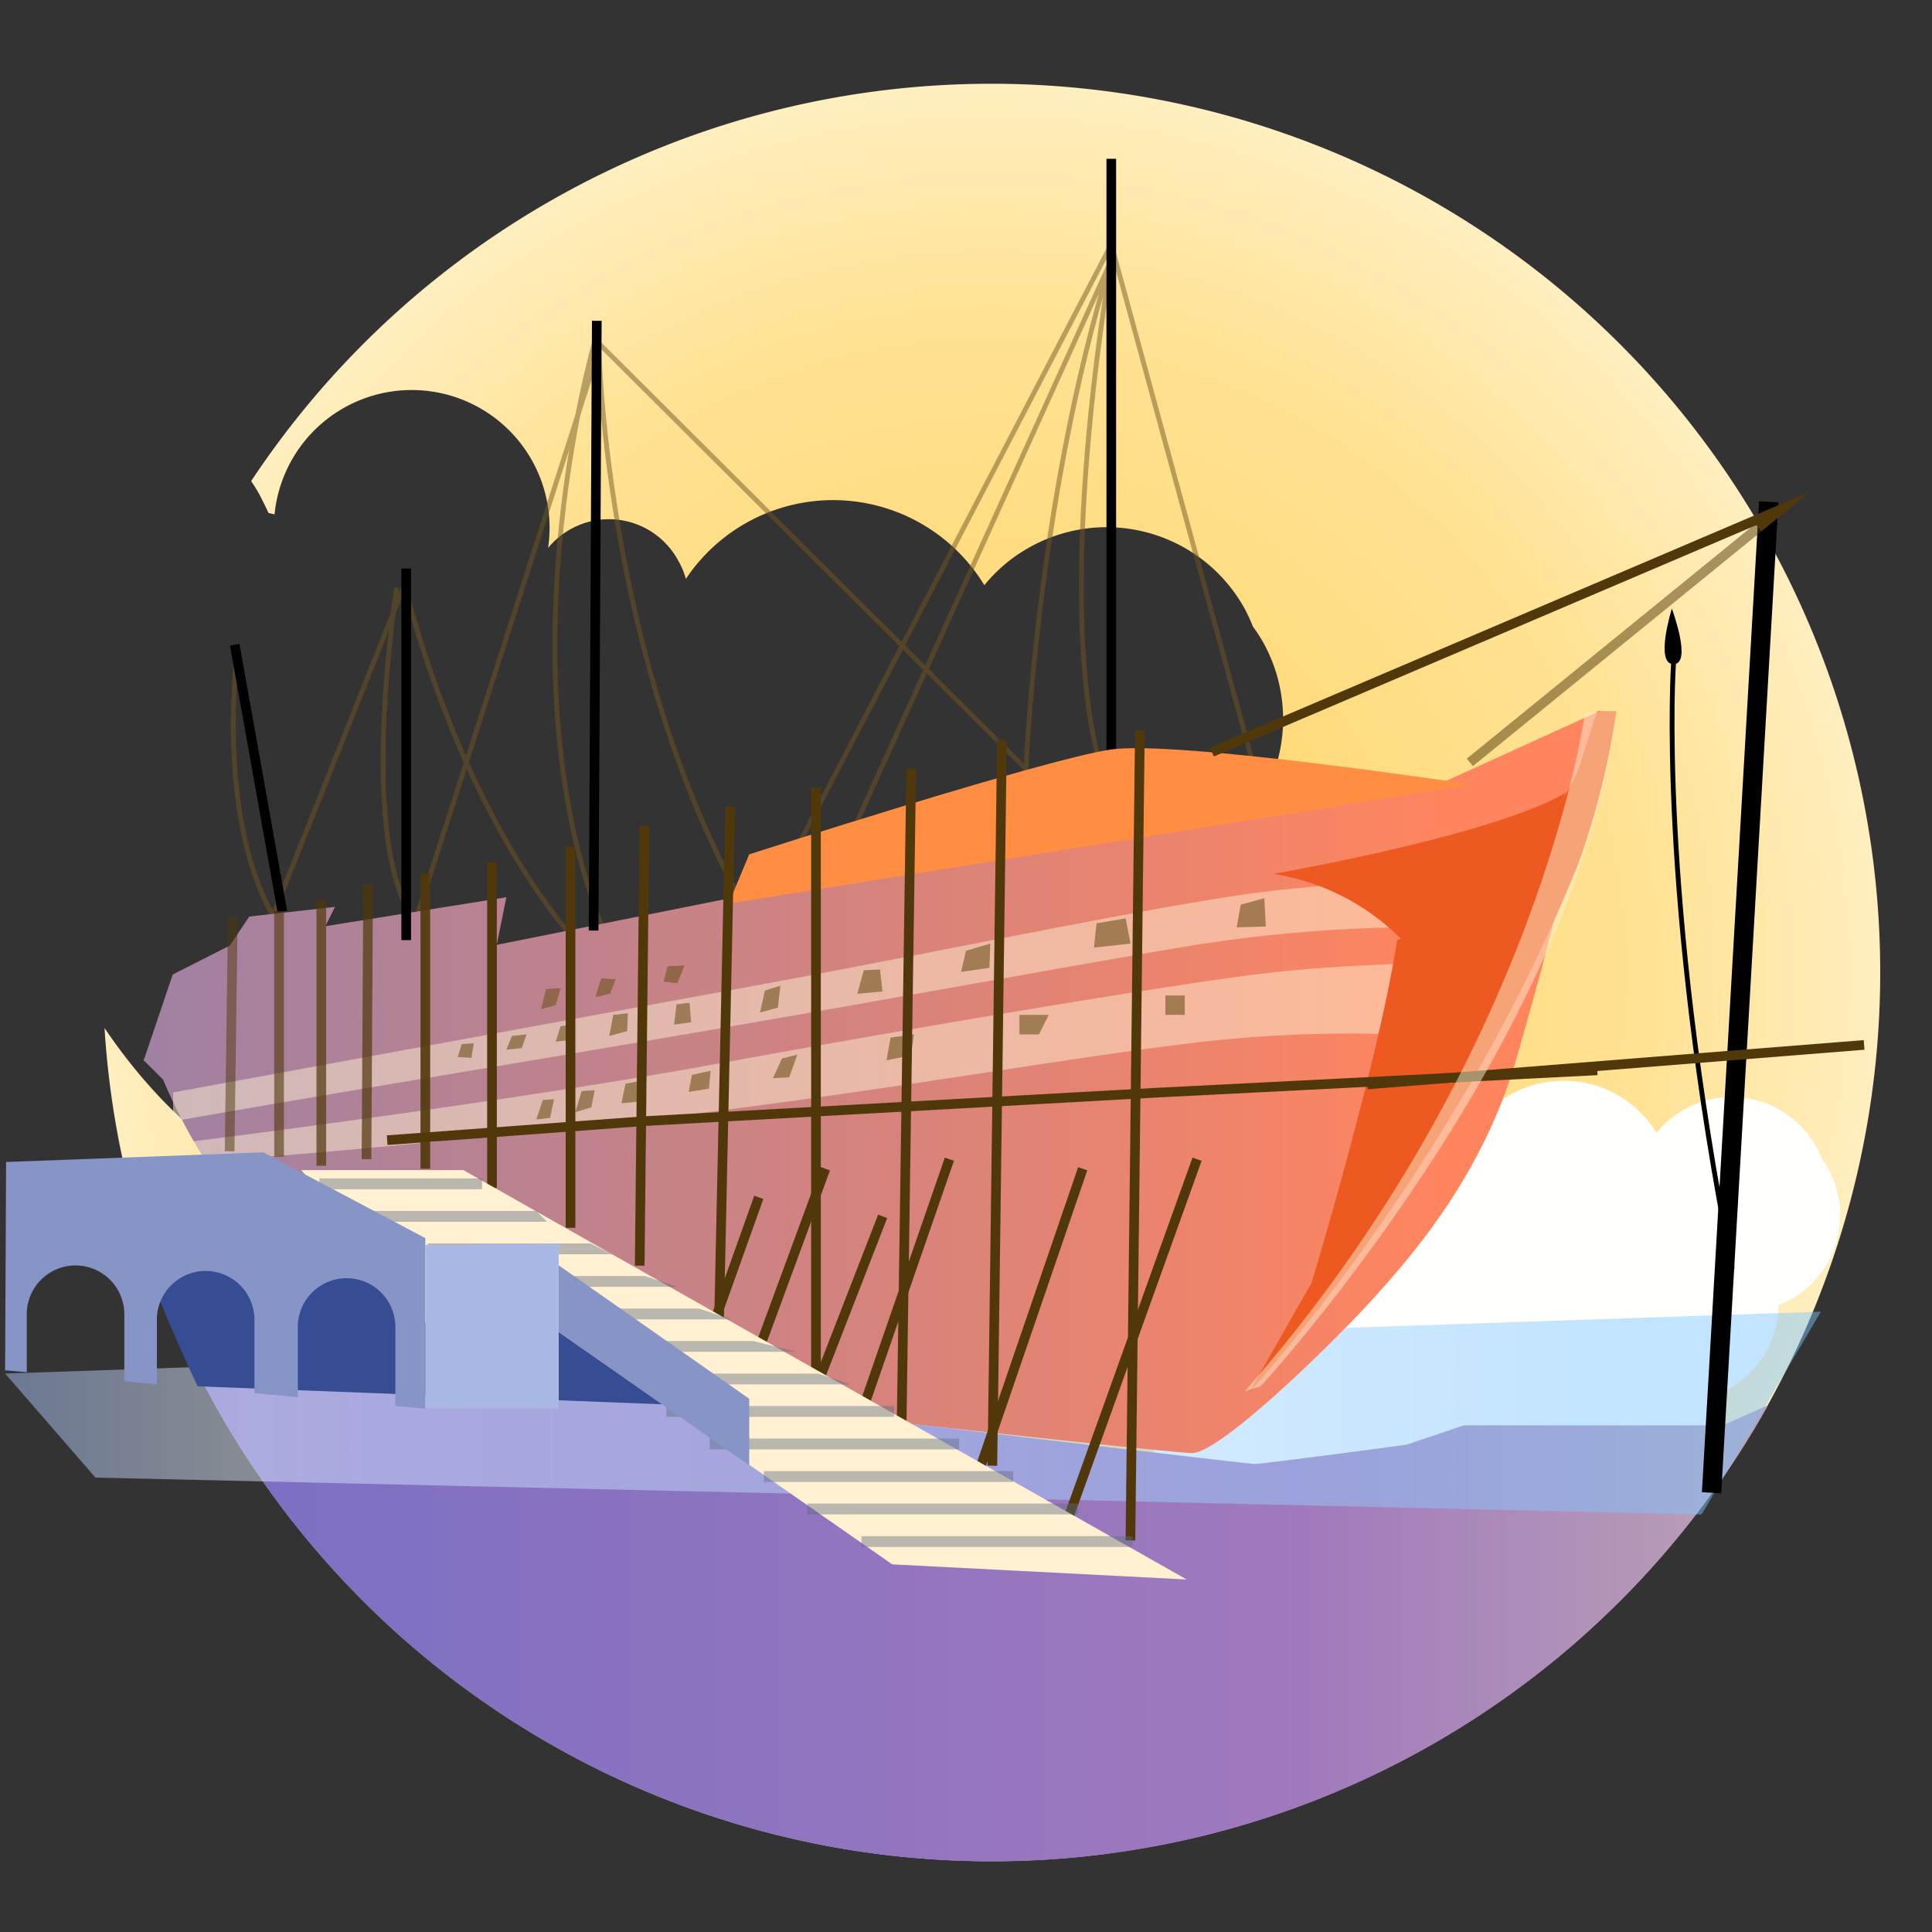 <svg id="Layer_1" data-name="Layer 1" xmlns="http://www.w3.org/2000/svg" xmlns:xlink="http://www.w3.org/1999/xlink" viewBox="0 0 200 200"><rect x="0" y="0" width="200" height="200" fill="#333333" stroke="none"/><defs><style>.cls-1,.cls-16,.cls-19,.cls-20,.cls-21,.cls-22,.cls-23,.cls-24,.cls-7{fill:none;}.cls-2{fill:url(#radial-gradient);}.cls-3{fill:#fffffe;}.cls-4{clip-path:url(#clip-path);}.cls-5{fill:url(#linear-gradient);}.cls-11,.cls-6{opacity:0.49;}.cls-7{stroke:#705520;}.cls-14,.cls-16,.cls-19,.cls-20,.cls-21,.cls-22,.cls-23,.cls-24,.cls-7{stroke-miterlimit:10;}.cls-19,.cls-7{stroke-width:0.5px;}.cls-8{opacity:0.47;fill:url(#linear-gradient-2);}.cls-9{fill:url(#linear-gradient-3);}.cls-10{fill:#374d93;}.cls-11,.cls-25{fill:#fff1d2;}.cls-12{opacity:0.61;}.cls-13{fill:#705520;}.cls-14,.cls-18{fill:#fff;}.cls-14,.cls-16,.cls-19{stroke:#000;}.cls-15{fill:#ed5920;}.cls-16{stroke-width:2px;}.cls-17{fill:#ff8e42;}.cls-20,.cls-21,.cls-22,.cls-23,.cls-24{stroke:#51380b;}.cls-21{opacity:0.9;}.cls-22{opacity:0.7;}.cls-23{opacity:0.6;}.cls-24{opacity:0.5;}.cls-26{opacity:0.43;}.cls-27{fill:#5d6a7f;}.cls-28{fill:#8794c6;}.cls-29{fill:#aab8e5;}</style><radialGradient id="radial-gradient" cx="102.74" cy="100.67" r="91.95" gradientUnits="userSpaceOnUse"><stop offset="0" stop-color="#ffd25e"/><stop offset="0.74" stop-color="#ffe294"/><stop offset="1" stop-color="#ffeebf"/></radialGradient><clipPath id="clip-path"><circle class="cls-1" cx="102.65" cy="100.67" r="92.02"/></clipPath><linearGradient id="linear-gradient" x1="-27.15" y1="175.43" x2="222.16" y2="175.43" gradientUnits="userSpaceOnUse"><stop offset="0" stop-color="#6a6ac6"/><stop offset="0.65" stop-color="#a179bd"/><stop offset="1" stop-color="#d1c3b0"/></linearGradient><linearGradient id="linear-gradient-2" x1="0.53" y1="146.28" x2="188.49" y2="146.28" gradientUnits="userSpaceOnUse"><stop offset="0" stop-color="#abc7ff"/><stop offset="0.13" stop-color="#e3eeff"/><stop offset="0.89" stop-color="#7dc5ff"/></linearGradient><linearGradient id="linear-gradient-3" x1="14.93" y1="112.01" x2="165.63" y2="112.01" gradientUnits="userSpaceOnUse"><stop offset="0" stop-color="#abc7ff"/><stop offset="0" stop-color="#a081a3"/><stop offset="0.89" stop-color="#ff855f"/></linearGradient></defs><title>nonfiction</title><path class="cls-2" d="M102.65,8.67A91.91,91.91,0,0,0,26,49.8c.36.54.71,1.09,1,1.67s.55,1.08.79,1.63l.63.15a14.27,14.27,0,1,1,28.32,3.47A8.15,8.15,0,0,1,70.19,58,7.82,7.82,0,0,1,71,59.93a18.32,18.32,0,0,1,30.9.65,16.08,16.08,0,0,1,4.82-4A16.32,16.32,0,0,1,128.84,63a17.29,17.29,0,0,1,.86,1.86,15.82,15.82,0,0,1,1.11,1.72,16.33,16.33,0,0,1-6.44,22.17,15.78,15.78,0,0,1-1.92.88A16.31,16.31,0,0,1,114,103.75l-.63.31a12.23,12.23,0,0,1-6.16,12.74,12.07,12.07,0,0,1-4.75,1.46,23.46,23.46,0,0,1-42.77,9.38c-25.78,3.33-40.56-8.92-48.87-21.22A92,92,0,1,0,102.65,8.67Z"/><circle class="cls-3" cx="114.54" cy="117.73" r="12.53"/><circle class="cls-3" cx="180.46" cy="125.79" r="10.02"/><circle class="cls-3" cx="107.54" cy="132.31" r="10.65"/><circle class="cls-3" cx="135.12" cy="113.56" r="8.77"/><circle class="cls-3" cx="161.86" cy="123.16" r="11.28"/><circle class="cls-3" cx="179.26" cy="123.59" r="10.02"/><circle class="cls-3" cx="174.1" cy="135.01" r="10.02"/><circle class="cls-3" cx="157.61" cy="150.52" r="14.41"/><circle class="cls-3" cx="171.14" cy="145.22" r="7.52"/><circle class="cls-3" cx="147.64" cy="118.11" r="5.01"/><path class="cls-3" d="M162.13,144.45l3.57-9.11,3.48-4.06-26-13.55s-21-7-21.52-5.32-6.37,9.22-6.37,9.22-6.36,9.22-5.76,10.32S117,166.42,152,157.19Z"/><g class="cls-4"><path class="cls-5" d="M-27.15,141.37l14,.33,9.86-1H38.11s90.74,10.85,91.73,10.85,15.78-2,15.78-2l5.92-2h26.79l6.74-3h11.68l25.41,52L-4,210.15Z"/></g><g class="cls-6"><path class="cls-7" d="M28.41,94.36,41.89,60.49s4.77,21.05,16.77,35.84"/><path class="cls-7" d="M41.07,60.82s-4,25.32,1.48,33.87"/><path class="cls-7" d="M24.46,68.55s-2.13,17.92,4.77,27.78"/><polyline class="cls-7" points="82.66 87.45 115.04 25.31 129.84 79.56"/><path class="cls-7" d="M106.17,80.39s1-28.12,8.87-53.43L88.74,85"/><path class="cls-7" d="M115,27.29s-6.9,38.46,0,55.23"/><path class="cls-7" d="M109.13,82.52,61.62,35.18S50.93,71.67,63.75,99.29"/><path class="cls-7" d="M78.55,96.33C62.77,70.69,62,36.16,62,36.16L43,95.35"/></g><polygon class="cls-8" points="0.53 142.19 188.5 135.78 176.15 156.78 9.88 152.96 0.53 142.19"/><path class="cls-9" d="M165.63,73.59,149.35,81l-26.5,4L76.08,92.88,51.42,97.81l1-4.93-18.74,3,1-2-8.88,1-2,3-5.92,3-3,8.88,2,2a58.18,58.18,0,0,0,14.8,20.71C42.55,142.2,45.79,142,45.79,142s74.66,8.42,77.62,8.42,15.15-11.86,19.74-17.1c3.54-4,10.48-12.14,13.81-23.67C163.38,87.45,165.63,74.58,165.63,73.59Z"/><path class="cls-10" d="M14,127l41.24,5.89,16.84,12.62-51.62-2S15.11,132.37,14,127Z"/><path class="cls-11" d="M150.85,105.06l-7,2a135.46,135.46,0,0,0-21.15,1c-15.89,1.94-38.23,6.21-68.45,9.23s-33.26,2.86-33.26,2.86l-1-2s32.23-4,54.38-8.05,44.4-7.73,54.39-9.07c12.48-1.67,22.15-1,24.16-2Z"/><path class="cls-11" d="M151.86,94l-7.05,2a150.88,150.88,0,0,0-22.16,2c-12.08,2-33.23,6-69.48,12.09-29.95,5-35.25,6-35.25,6v-3S56.19,106.07,78.34,102,123.7,92.88,133.73,92c11.08-1,17.12-3,19.13-4Z"/><g class="cls-12"><rect class="cls-13" x="120.64" y="103.05" width="2.01" height="2.01"/><polygon class="cls-13" points="105.53 107.08 107.55 107.08 108.56 105.06 105.53 105.06 105.53 107.08"/><polygon class="cls-13" points="94.29 109.26 91.77 109.76 92.19 107.41 94.62 107.08 94.29 109.26"/><polygon class="cls-13" points="81.7 111.52 80.02 111.61 80.94 109.59 82.54 109.17 81.7 111.52"/><polygon class="cls-13" points="71.29 113.03 71.63 111.27 73.56 110.85 73.39 112.7 71.29 113.03"/><polygon class="cls-13" points="64.33 114.21 64.75 112.19 66.43 111.86 66.09 114.04 64.33 114.21"/><polygon class="cls-13" points="59.55 115.13 60.22 112.95 61.56 112.86 61.22 114.63 59.55 115.13"/><polygon class="cls-13" points="55.52 115.89 56.94 115.72 57.36 113.79 56.19 113.87 55.52 115.89"/><polygon class="cls-13" points="128.44 93.65 128.02 96 131.04 95.91 130.88 92.98 128.44 93.65"/><polygon class="cls-13" points="113.51 95.58 113.25 98.09 117.03 97.68 116.53 95.07 113.51 95.58"/><polygon class="cls-13" points="100 98.43 99.49 100.61 102.43 100.19 102.51 97.68 100 98.43"/><polygon class="cls-13" points="89.42 100.44 88.75 102.88 91.35 102.63 91.1 100.36 89.42 100.44"/><polygon class="cls-13" points="79.18 102.54 78.68 104.81 80.53 104.31 80.78 102.04 79.18 102.54"/><polygon class="cls-13" points="70.03 103.97 69.78 106.07 71.55 105.82 71.38 103.8 70.03 103.97"/><polygon class="cls-13" points="63.07 107.24 63.49 105.06 65 104.89 64.92 106.74 63.07 107.24"/><polygon class="cls-13" points="58.03 106.24 57.53 107.83 59.04 107.66 59.13 106.07 58.03 106.24"/><polygon class="cls-13" points="54.51 107.08 54.01 108.5 52.41 108.67 53 107.24 54.51 107.08"/><polygon class="cls-13" points="49.05 108 48.8 109.51 47.38 109.42 47.8 108.08 49.05 108"/><polygon class="cls-13" points="70.87 99.94 70.12 101.79 68.69 101.62 69.11 100.03 70.87 99.94"/><polygon class="cls-13" points="63.74 101.37 63.15 102.88 61.64 103.21 62.23 101.28 63.74 101.37"/><polygon class="cls-13" points="58.03 102.29 57.53 104.05 56.02 104.47 56.52 102.38 58.03 102.29"/></g><line class="cls-14" x1="115.04" y1="78.58" x2="115.04" y2="16.44"/><line class="cls-14" x1="61.78" y1="33.21" x2="61.45" y2="96.33"/><line class="cls-14" x1="42.05" y1="58.85" x2="42.05" y2="97.32"/><line class="cls-14" x1="24.3" y1="66.74" x2="29.23" y2="94.36"/><path class="cls-15" d="M145.8,98a23.74,23.74,0,0,0-14-7.53s23-4,30.31-8.43C162.12,82,158.72,89.37,145.8,98Z"/><line class="cls-16" x1="183.1" y1="51.95" x2="177.18" y2="154.53"/><path class="cls-17" d="M75.43,93.54l2.13-5.1S108.14,78.58,115,77.59s37.32,3.62,37.32,3.62"/><path class="cls-18" d="M173.24,68.21a.23.23,0,0,1-.22-.1c-.36-.48-.2-2,.1-3.36.39,1.41.63,2.91.31,3.38A.21.21,0,0,1,173.24,68.21Z"/><path d="M173.07,63s-1.8,5.75.17,5.75-.17-5.75-.17-5.75Z"/><path class="cls-19" d="M173.24,68.71s-1.65,23.68,6.08,62.64"/><path class="cls-15" d="M163.32,79.89l2-6.24h2a81,81,0,0,1-3.94,15.78c-12.76,31.72-34.08,54.72-34.08,54.72l6.46-11.32s6.9-22.69,8.87-35.51C144.63,97.32,158.06,91.07,163.32,79.89Z"/><line class="cls-20" x1="123.92" y1="120" x2="110.11" y2="158.47"/><line class="cls-20" x1="112.08" y1="120.99" x2="100.25" y2="155.51"/><line class="cls-20" x1="98.28" y1="120" x2="89.4" y2="145.65"/><line class="cls-20" x1="91.37" y1="125.92" x2="84.47" y2="143.68"/><line class="cls-20" x1="85.45" y1="120.99" x2="78.55" y2="139.73"/><line class="cls-20" x1="78.55" y1="123.95" x2="73.62" y2="137.76"/><line class="cls-20" x1="118" y1="75.62" x2="117.02" y2="159.46"/><line class="cls-20" x1="103.72" y1="76.6" x2="102.73" y2="151.73"/><line class="cls-20" x1="94.33" y1="79.56" x2="93.34" y2="147.13"/><line class="cls-20" x1="84.47" y1="81.54" x2="84.47" y2="145.19"/><line class="cls-20" x1="75.59" y1="83.51" x2="74.44" y2="136.44"/><line class="cls-20" x1="66.71" y1="85.48" x2="66.22" y2="131.02"/><line class="cls-20" x1="59.06" y1="87.64" x2="59.06" y2="127.1"/><line class="cls-20" x1="50.93" y1="89.26" x2="50.93" y2="122.96"/><line class="cls-21" x1="44.03" y1="90.41" x2="44.03" y2="120.99"/><line class="cls-22" x1="38.11" y1="91.54" x2="37.94" y2="120"/><line class="cls-22" x1="33.26" y1="93.19" x2="33.26" y2="120.68"/><line class="cls-23" x1="28.89" y1="94.31" x2="28.89" y2="119.74"/><line class="cls-24" x1="24.1" y1="94.87" x2="23.77" y2="119.18"/><line class="cls-20" x1="192.97" y1="108.17" x2="141.55" y2="112.26"/><polyline class="cls-20" points="165.35 110.8 119.98 113.1 66.71 116.06 40.08 118.03"/><polygon class="cls-25" points="31.2 121.13 47.97 121.13 122.85 163.51 92.36 161.94 57.84 137.89 44.03 136.91 31.2 121.13"/><line class="cls-24" x1="182.01" y1="54.63" x2="152.16" y2="78.92"/><polyline class="cls-20" points="125.46 77.85 184.29 52.76 182.01 54.63"/><path class="cls-11" d="M164.09,73.73s-4.68,35.54-35.26,70.33l1.68-.56s32.83-35.63,36.81-69.85Z"/><g class="cls-26"><rect class="cls-27" x="33.07" y="121.99" width="16.83" height="1.12"/><polygon class="cls-27" points="56.64 126.48 38.68 126.48 38.68 125.36 55.51 125.36 56.64 126.48"/><polygon class="cls-27" points="63.37 129.84 44.29 129.84 44.29 128.72 61.13 128.72 63.37 129.84"/><polygon class="cls-27" points="70.1 133.21 49.9 133.21 49.9 132.09 66.74 132.09 70.1 133.21"/><polygon class="cls-27" points="75.71 136.58 55.51 136.58 55.51 135.46 72.35 135.46 75.71 136.58"/><polygon class="cls-27" points="82.45 139.94 61.13 139.94 61.13 138.82 77.96 138.82 82.45 139.94"/><polygon class="cls-27" points="88.06 143.31 66.74 143.31 66.74 142.19 84.69 142.19 88.06 143.31"/><rect class="cls-27" x="68.98" y="145.55" width="23.57" height="1.12"/><rect class="cls-27" x="73.47" y="148.92" width="25.81" height="1.12"/><rect class="cls-27" x="79.08" y="152.29" width="25.81" height="1.12"/><rect class="cls-27" x="83.57" y="155.65" width="28.05" height="1.12"/><rect class="cls-27" x="89.18" y="159.02" width="28.05" height="1.12"/></g><path class="cls-28" d="M27.26,119.29l-26.63,1-.1,21.56,2.24.2v-6a5,5,0,1,1,10.1,0V143l3.37.3v-6.68a5,5,0,1,1,10.1,0v7.6l4.49.41v-7.26a5,5,0,1,1,10.1,0v8.17l3.1.28V128.17Z"/><polygon class="cls-28" points="77.56 144.8 57.84 130.99 57.84 137.89 77.56 151.7 77.56 144.8"/><polygon class="cls-29" points="57.84 128.75 44.03 128.88 44.03 145.78 57.84 145.78 57.84 128.75"/></svg>